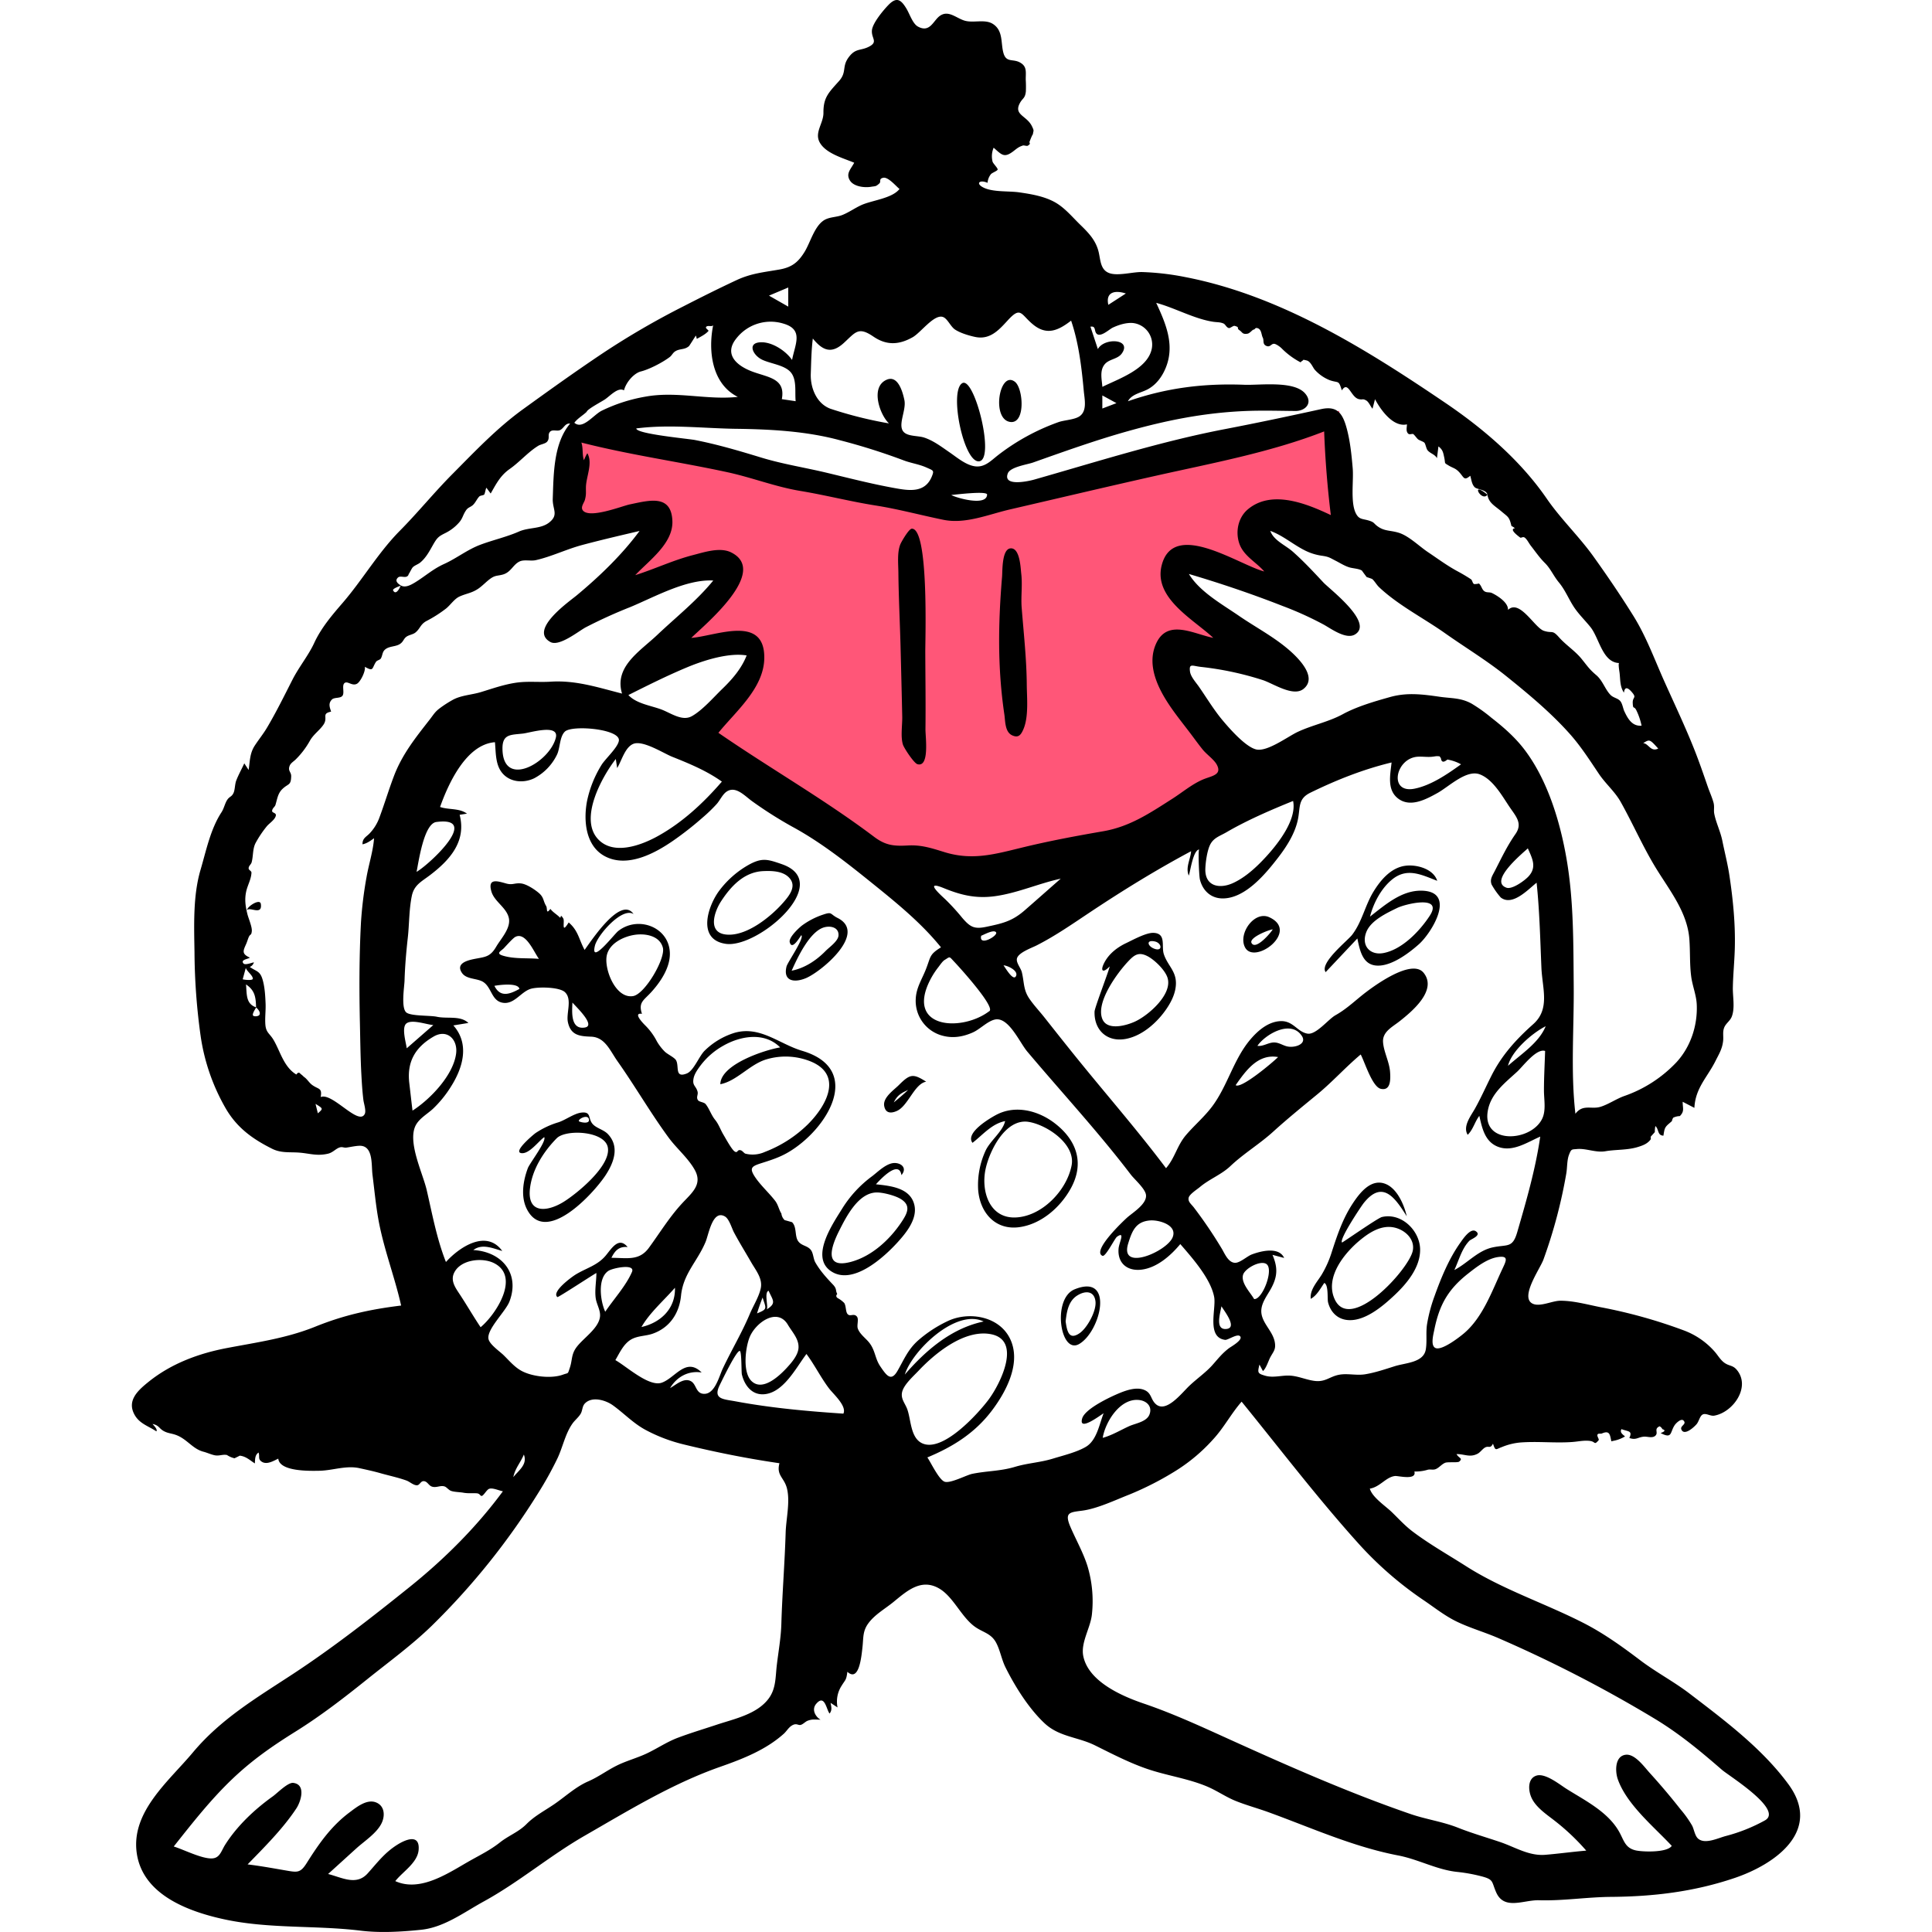 <svg xmlns="http://www.w3.org/2000/svg" xmlns:xlink="http://www.w3.org/1999/xlink" width="1080" height="1080" viewBox="0 0 1080 1080">
  <rect x="0" y="0" width="1080" height="1080" fill="#333333" stroke="none"/>
  <defs>
    <clipPath id="clip-problem">
      <rect width="1080" height="1080"/>
    </clipPath>
  </defs>
  <g id="problem" clip-path="url(#clip-problem)">
    <rect width="1080" height="1080" fill="#fff"/>
    <g id="Master_Doodles_Studying" data-name="Master/Doodles/Studying" transform="translate(-141.273 -39.624)">
      <path id="Accent" d="M373.321,199.291q-1.66,27.138-3.321,54.274c7.121-2.051,52.418-15.379,49.621-1.865-2.007,9.692-14.743,20.177-21.231,26.925q-8.958,9.32-18.427,18.138,17.385-6.654,35.047-12.568c8.906-2.974,17.878-5.877,27-8.106,3.388-.828,12.535-4.206,15.735-1.9,8.409,6.052-37.219,50.629-43.47,56.912a292.006,292.006,0,0,1,27.092-11.047c6.645-2.313,27.175-11.153,33.056-3.6,6.294,8.077-9.3,26.624-13.624,32.5a299.5,299.5,0,0,1-19.957,24.238c29.284,26.3,63.7,49.713,100.319,64.264,26.853,10.669,53.23,13.385,81.565,7.531,29.11-6.016,57.026-17.552,83.565-30.742A476.715,476.715,0,0,0,751.913,388.7q-9.06-11.022-17.6-22.463c-8.132-10.873-18.127-22.753-22.765-35.7-4.538-12.668,12.488-10.195,20.655-9.507a273.64,273.64,0,0,1,35.21,5.639q-12.292-8.55-24.125-17.748c-10.277-7.976-23.983-16.995-30.71-28.469-5.915-10.09,7.067-7.542,13.07-6.22,14.311,3.153,28.236,8.525,41.886,13.765q14.995,5.757,29.769,12.089-9.16-7.963-17.681-16.639c-7.626-7.752-17.907-17.22-21.326-27.9-6.961-21.741,39.867-5.341,47.863-1.986Q803.94,219.783,801.728,186L615.707,235.5c-6.7,1.784-15.087,5.667-22.075,5.874-6.33.189-13.976-2.661-20.148-3.839L461.275,216.1l-87.954-16.806" transform="translate(88.181 83.275)" fill="#ff5678" fill-rule="evenodd"/>
      <path id="Ink" d="M637.891,42.423c4.612-4.761,7.015-3,10.013,1.893,1.882,3.067,3.524,8.535,6.507,10.164,6.609,3.611,8.472-3.067,11.979-5.783,4.938-3.822,9.412,1.156,14.276,2.516s11.2-1.016,15.593,1.761c6.012,3.8,4.332,10.916,6,16.466,1.592,5.289,5.21,2.949,9.131,5.082,4.081,2.217,3.262,5.266,3.279,9.621a62.01,62.01,0,0,1,.065,6.623c-.424,3.893-1.746,3.626-3.249,6.311-3.819,6.825,3.674,7.07,6.616,13.05,1.5,3.057.766,2.292.536,4.78.09-.977-1.807,3.695-1.536,3.251-1.074,1.758,1,1.407-1.254,2.894-.591.39-2.111-.3-2.789-.08-2.5.828-3.161,1.552-5.319,3.194-5.109,3.889-6.435,2.087-11.011-1.981a12.283,12.283,0,0,0-.593,7.841c.365,1.1,2.918,3.515,2.831,4.365-.073.726-3.117,1.816-3.76,2.594a8.754,8.754,0,0,0-1.885,4.842c-4.539-1.981-6.932.427-2.085,2.741,5.322,2.539,14.027,1.751,19.853,2.594,6.525.942,13.471,2.108,19.361,5.224,5.811,3.077,10.04,8.361,14.7,12.885,4.426,4.3,8.325,8.281,10.053,14.361,1.342,4.73.852,10.759,6.22,12.678,4.793,1.714,13.181-.734,18.243-.608a146.761,146.761,0,0,1,24.273,2.827c53.118,10.295,100.989,40.273,145.287,70.3,21.467,14.55,41.986,32.17,56.7,53.553,7.835,11.389,18.049,21.085,26.128,32.369,7.756,10.836,15.333,21.965,22.371,33.285,7.145,11.493,11.714,24.183,17.23,36.491,5.734,12.8,11.771,25.458,16.927,38.508,2.66,6.734,5,13.564,7.365,20.4,1.013,2.928,2.375,5.86,3.19,8.842.619,2.268.032,4.109.412,6.16.912,4.935,3.465,9.911,4.532,15.217,1.3,6.455,2.949,12.784,3.936,19.308,2.064,13.639,3.452,27.818,3,41.617-.23,7.029-.932,14.038-1.072,21.07-.1,5.071,1.272,11.3-.569,16.187-.935,2.482-3.173,3.709-4.174,5.987-1.1,2.511-.415,4.86-.679,7.524-.456,4.617-2.4,7.609-4.314,11.438-4.485,8.984-11.235,15.054-11.763,26.139l-6.544-3.4c0,3.742,1.122,5.224-1.58,8a8.979,8.979,0,0,0-3.7.9,5.34,5.34,0,0,0-.746,1.9c.266-.187-1.808,1.575-1.618,1.41l-.259.225c-2.243,1.978-2.271,2.823-2.866,6.5-3.459-.083-2.447-3.657-4.5-5.361a16.064,16.064,0,0,0-.295,3.362c-.065.126-2.09,2.309-2.2,2.468-.357.5.272,1.132-.293,1.852-1.792,2.3-4.316,3.2-7.038,4.037-5.922,1.815-12.263,1.34-18.129,2.361-5.293.921-10.852-1.745-15.935-1.231-2.814.284-3.1-.209-4.41,3.274-1.145,3.029-.934,7.148-1.484,10.327a279.38,279.38,0,0,1-12.8,48.22c-1.937,5.268-13.673,21.576-5.679,24.761,4.112,1.639,10.736-1.782,15.135-1.79,7.466-.016,15.229,2.183,22.521,3.621a284.456,284.456,0,0,1,46.9,13.109,42.816,42.816,0,0,1,16.749,11.6c2.025,2.281,3.441,5.043,5.964,6.639,2.553,1.616,4.366,1.107,6.508,3.667,7.971,9.523-2.022,23.751-12.6,25.606-2.317.408-4.979-1.87-6.828-.4-1.333,1.061-1.836,3.784-3.073,5.2-1.632,1.88-6.953,6.636-8.478,2.925-.88-2.141,3.224-2.826,1.214-4.978-1.325-1.42-4.234,1.519-4.884,2.465-2.812,4.105-1.238,7.986-7.936,4.515q3.751-1.338.992-2.172a3.368,3.368,0,0,0-1.554-1.608c-3.405,1.528-.481,3.458-2.335,5.235-1.7,1.627-4.542.362-6.58.576-3.446.362-4.162,2.014-8,.747,1.906-4.185-.587-3.518-4.4-4.963-1.121,1.891.821,3.034,1.981,4.07a19.134,19.134,0,0,1-6.5,2.466l-1.135.265c-.8-3.582-.82-6.331-5.327-4.363-.5.219-1.831-.081-2.238.346-.924.965,1,2.8.407,3.476-2.566,2.891-1.636.745-4.721.339-3.5-.461-6.518.339-10.045.592-9.641.688-19.362-.487-29.048.279a35.056,35.056,0,0,0-10.186,2.53c-3.574,1.288-3.534,2.5-5.016-1.88-1.585,3.174-2.421.8-4.734,2.333-1.3.861-2.444,2.524-3.789,3.246-4.421,2.369-7.45.14-11.86.253,1.354,2.421,3.765,2.25,1.5,4.189-.831.711-6.313.073-7.789.644-2.077.8-3.477,2.9-5.533,3.626-1.344.476-2.919-.067-4.249.28a23.36,23.36,0,0,1-7.486.991c1.443,5.121-9.115,2.328-10.8,2.516-5.115.567-8.375,6.129-14.107,7.066,1.37,4.872,8.765,9.7,12.209,13.034,3.706,3.582,7.329,7.582,11.432,10.71,9.338,7.12,20.2,13.249,30.137,19.591,20.368,13,43.912,20.671,65.495,31.668,11.383,5.8,21.705,13.223,31.868,20.919,8.99,6.807,18.794,11.91,27.691,18.716,19.643,15.023,40.427,30.564,55.133,50.561,19.048,25.9-7.046,44.645-29.965,52.423-22.829,7.748-45.553,10.407-69.152,10.588-13.494.1-26.8,2.289-40.32,1.882-8.444-.254-19.4,5.762-23.883-4.4-2.727-6.171-1.16-7.177-8.561-9.068a90.691,90.691,0,0,0-13.471-2.4c-11.239-1.223-21.57-7.032-32.728-9.17-25.157-4.821-48.593-15.488-72.539-24.186-6.044-2.194-12.328-3.884-18.292-6.279-5.531-2.222-10.433-5.716-15.915-8.038-10.658-4.511-22.463-6.095-33.409-9.818-10.024-3.409-19.863-8.506-29.331-13.211-9.565-4.751-20.058-4.712-28.231-12.373-8.781-8.23-16.479-20.509-21.826-31.239-2.208-4.427-2.967-9.587-5.3-13.9-2.892-5.333-7.68-5.68-12.215-9.121-7.479-5.669-11.816-16.7-19.788-21.2-10.1-5.7-18.131,1.806-25.433,7.751-4.622,3.761-10.159,6.822-13.8,11.664-3.392,4.51-2.825,8.212-3.4,13.37-.593,5.318-1.88,19.906-8.463,13.9-.585,4.829-1.108,4.339-3.227,7.823a16.227,16.227,0,0,0-2.255,12.116l-3.894-2.57c.393,2.242.981,4-.554,5.971-1.812-2.084-2.642-11.077-7.463-5.449-2.815,3.285-.332,7.317,2.38,8.881-3.161,0-4.42-.437-7.243.621-1.114.417-2.362,1.81-3.651,2.248-1.675.571-2.449-1.339-5.334.545-1.7,1.109-2.817,3.139-4.319,4.484-10.1,9.038-22.981,14.053-35.5,18.447-26.9,9.445-51.183,24.388-75.721,38.491-19.6,11.263-36.61,25.877-56.507,36.8-11.062,6.072-22.09,14.468-34.957,15.809-10.894,1.135-22.919,1.846-33.741.514-25.377-3.122-51.431-.887-76.739-6.44-20.123-4.415-45.237-13.828-48.513-36.955-3.278-23.147,17.987-40.234,31.346-56.2,15.843-18.939,35.625-30.543,56.059-43.96,22.507-14.777,44-31.6,64.987-48.448,19.457-15.616,37.407-33.452,52.294-53.632-2.054-.316-5.712-2.118-7.727-1.361-1.383.519-3.177,4.06-4.206,3.967-.9-.082-.857-1.344-2.734-1.479-2.326-.166-4.759.173-7.474-.331-1.916-.354-5.322-.364-7.044-1.1-1.134-.484-2.335-1.97-3.221-2.315-2.465-.964-4.85.944-7.444-.059-1.733-.672-2.406-2.9-4.408-2.976-1.769-.064-2.177,2.178-3.7,2.292-1.909.142-4.107-1.963-5.9-2.62-4.511-1.652-10.052-2.822-14.635-4.131-3.806-1.089-7.887-1.965-11.71-2.8-7.494-1.645-14.915,1.3-22.344,1.446-5.365.1-22.288.535-23.02-6.774-2.587,1.213-6.383,3.608-9.273,1.689-2.281-1.513-.93-2.905-1.766-5.1-2.141,1.476-1.869,3.825-2.058,6.086-2.822-1.8-4.967-3.98-8.441-4.34q-1.452.771-2.944,1.463a13.389,13.389,0,0,1-4.232-1.842c-2.418-.442-4.2.6-6.588.2-1.986-.336-4.526-1.518-6.468-2.012-6.173-1.572-9.241-7.169-15.485-9.412-2.558-.918-4.47-.872-6.807-2.172-2.673-1.487-2.561-3.2-6.222-3.947.466.654,3.011,3.013,2.131,4.127-4.355-2.941-9.4-4.228-12.2-9.289-4.225-7.64,1.4-13.145,7.157-17.841l.617-.5c12.714-10.255,27.992-15.916,43.876-18.946,16.979-3.238,33.29-5.449,49.423-11.962,16.081-6.494,30.8-9.7,47.957-11.79-3.7-16.5-9.965-32.185-12.867-48.975-1.38-7.983-2.129-16.1-3.152-24.137-.665-5.214.469-15.429-6.287-16.166-2.172-.236-6.336.745-8.338.988-1.4.169-2.185-.558-3.643-.113-2.356.719-3.758,2.878-6.723,3.548-6.179,1.4-10.163-.191-16-.634-5.332-.406-10.047.378-15.127-2.16-11.062-5.529-19.7-11.819-25.96-22.613A113.473,113.473,0,0,1,253.479,619.1,349.8,349.8,0,0,1,250,571.965c-.231-14.927-.9-31.565,3.358-46.042,3.177-10.79,5.555-22.79,11.738-32.247,1.43-2.188,1.867-4.929,3.224-6.969,1.269-1.908,2.509-1.6,3.527-3.893.811-1.824.684-4.785,1.492-6.871,1.266-3.269,3.033-6.409,4.495-9.6q1.21,1.849,2.418,3.7c.772-5.058.6-9.3,3.473-13.683,2.24-3.426,4.764-6.505,6.886-10.094,5.174-8.746,9.535-17.646,14.144-26.692,3.607-7.074,9.009-13.691,12.116-20.434,3.833-8.318,9.679-15.263,15.788-22.324,11.166-12.908,20.024-28.265,32.066-40.433,10.2-10.3,19.188-21.43,29.429-31.738,12.668-12.752,24.913-25.723,39.5-36.267,14.744-10.661,29.608-21.311,44.89-31.515a444.98,444.98,0,0,1,44.95-26.09c9.752-5,19.54-9.9,29.47-14.532,8.131-3.8,15.153-4.409,23.872-5.93,6.989-1.22,10.521-3.949,14.164-9.825,3.218-5.191,5.4-14.022,10.653-17.586,3.04-2.064,7.121-1.754,10.474-3.088,3.7-1.471,7.033-3.9,10.663-5.548,5.956-2.7,17.215-3.691,21.314-9.011-1.834-1.384-6.346-6.921-9.17-6.24-2.654.637-.886,2.074-2.175,3.225-1.968,1.758-2.058,1.379-4.557,1.8-3.716.628-9.711-.09-11.832-3.545-2.341-3.815.411-6.191,2.416-9.9-6.008-2.543-15.917-5.142-19.312-11.392-3.03-5.576,2.163-10.653,2.108-16.531-.08-8.57,2.954-11.315,8.654-17.676,4.56-5.089,1.513-8.027,5.45-13.345,3.969-5.361,6.712-3.424,11.6-6.065,4.915-2.654,1-4.529,1.4-9.016C629.053,52.507,635.048,45.359,637.891,42.423ZM483.863,825.19c-3.85-2.772-11.349-5.155-15.467-1.2-1.781,1.71-1.385,4.045-2.553,5.977-1.238,2.051-3.195,3.512-4.584,5.478-4.021,5.69-5.394,13.172-8.372,19.428a197.138,197.138,0,0,1-10.738,19.347,396.706,396.706,0,0,1-59.356,74.064c-11.306,11.015-24.137,20.32-36.42,30.186-12.831,10.306-25.85,20.348-39.826,29.072-13.04,8.137-24.162,15.846-35.312,26.457-12.135,11.547-22.45,24.735-32.837,37.829,5.435,1.661,15.9,7.039,21.537,6.657,4.309-.29,5.008-4.187,7.233-7.691,6.741-10.614,16.52-19.784,26.69-27.054,2.328-1.663,8.335-7.833,11.352-7.467,7.321.887,4.187,10.524,1.784,14.181-7.417,11.286-17.914,21.735-27.306,31.381,5.318.637,10.6,1.523,15.88,2.437l5.275.915c6.635,1.143,8.3,1.582,11.9-4.136,6.781-10.753,13.582-20.552,23.909-28.278,3.89-2.91,9.83-7.8,15.083-5.48,4.7,2.072,4.79,7.544,2.844,11.537-2.722,5.583-9.561,9.949-14.032,13.986-5.295,4.784-10.557,9.6-15.861,14.379,7.758,1.978,15.767,6.709,22.108-.323,5.423-6.016,9.364-11.465,16.489-15.978,4.7-2.98,12.826-6.416,12,2.917-.634,7.164-8.965,12.161-13.036,17.361,14.234,6.456,30.191-4.895,42.019-11.542,5.774-3.243,11.244-5.932,16.471-10.068,4.943-3.911,10.464-5.842,14.825-10.246,4.651-4.692,10.371-7.575,15.778-11.307,6.142-4.239,11.833-9.58,18.738-12.582,5.769-2.508,10.208-5.94,15.824-8.757,5.43-2.723,11.319-4.238,16.774-6.794,6.1-2.857,11.267-6.5,17.68-8.9,7.128-2.671,14.428-4.852,21.645-7.255,9.829-3.274,22.487-5.814,29-14.651,4.13-5.605,3.732-12.049,4.513-18.61.922-7.758,2.312-15.245,2.543-23.094.5-17.02,1.891-33.99,2.406-51,.23-7.657,2.581-17.111.746-24.629-1.51-6.2-6.07-7.28-4.213-14.165-18.043-2.617-35.6-6.15-53.311-10.456a89.37,89.37,0,0,1-21.824-8.323C495.062,835.055,490.054,829.646,483.863,825.19Zm351.483-2.027c-5.925,6.758-9.894,14.574-16.023,21.171a97.1,97.1,0,0,1-20.179,17.087,171.757,171.757,0,0,1-26.56,13.668c-7.931,3.093-17.777,7.842-26.215,8.987-7.049.956-10.3.818-6.67,9.22,3.115,7.208,7.067,14.16,9.452,21.668a68.2,68.2,0,0,1,2.5,27.178c-.813,7.551-6.334,15.677-4.819,23.234,2.871,14.3,21.739,22.448,33.746,26.535,16.476,5.607,31.962,12.776,47.775,19.942,33.184,15.036,66.925,29.953,101.361,41.812,8.775,3.023,17.886,4.221,26.584,7.666,7.748,3.068,15.6,5.318,23.478,7.981,8.48,2.865,16.156,7.919,25.367,7.159,7.616-.628,15.224-1.7,22.86-2.327a125.541,125.541,0,0,0-17.468-16.57c-4.767-3.753-11.213-7.872-13.479-13.81-1.5-3.929-1.7-9.946,3.006-11.53,4.971-1.673,13.076,4.973,16.889,7.373,10.461,6.576,23.186,12.833,29.458,24.018,2.682,4.787,3.276,8.971,9.152,10.358,3.848.908,17.709,1.371,20.232-2.513-9.926-10.671-25.121-23.018-30.141-37.182-1.577-4.449-1.729-13.158,4.563-13.761,5.047-.484,10.28,6.875,13.144,10.029,6.046,6.654,11.823,13.475,17.375,20.547a60.312,60.312,0,0,1,6.456,9.072c1.087,2.085,1.509,5.684,3.351,7.269,3.837,3.3,11.054-.3,15.422-1.467a94.155,94.155,0,0,0,21.972-8.772c10.428-5.967-20.276-24.934-24.025-28.189-12.043-10.454-23.52-20.009-37.2-28.342A739.267,739.267,0,0,0,979.23,955.5c-7.9-3.483-16.5-5.85-24.188-9.667-6.148-3.049-11.748-7.453-17.391-11.312a200.006,200.006,0,0,1-36.41-31.425C878,877.364,857.216,850.059,835.347,823.163ZM487.234,453.62c.831-6.533-26.281-8.868-30.214-5-2.932,2.886-2.631,9.042-4.3,12.683A29.275,29.275,0,0,1,439.863,474.7c-5.9,2.829-13.555,2.289-17.912-3.057-3.828-4.7-3.447-11.446-4-17.12-16.194,1.2-26.167,23.514-30.677,36.207,4.91,1.688,10.624.527,15.039,3.719l-4.1.651c3.853,14.775-5.342,25.2-16.625,33.778-4.721,3.585-8.812,5.439-10.093,11.524-1.577,7.5-1.406,15.743-2.256,23.376-.9,8.079-1.577,15.893-1.825,24.021-.108,3.478-2.04,15.23.974,17.783,2.506,2.124,13.305,1.6,17.059,2.408,5.915,1.27,13.107-.817,17.665,3.466l-8.408,1.383c9.223,10.381,5.355,23.679-1.344,34.213a63.074,63.074,0,0,1-10.062,12.4c-3.423,3.179-8.371,5.736-10.123,10.321-3.625,9.484,4.5,25.926,6.639,35.136,3.134,13.529,5.609,27.214,10.741,40.185,7.51-8.338,22.632-18.434,31.486-6.165-5.179-1.446-11.27-4.3-16.184-.512,15.943.89,26.189,13.073,20.214,28.746-2.116,5.553-12.805,15.558-11.728,20.941.627,3.127,6.306,6.944,8.564,9.179,3,2.964,5.827,6.328,9.517,8.455,5.945,3.429,16.994,4.73,23.559,2.318,3.224-1.184,2.545-.024,3.838-3.858,1.419-4.2.746-7.29,3.534-11.2,3.7-5.2,12.329-10.459,13.3-17.134.51-3.536-1.882-7.084-2.361-10.485-.653-4.639.367-9.484.367-14.149-2.188,1.159-21.394,13.794-21.795,13.467-3.525-2.878,8.077-11.305,10.208-12.6,6.021-3.675,12.132-5.023,16.819-10.612,3.24-3.864,7.235-10.841,12.23-4.741-4.777-.486-7.113,2.01-9.055,6.013,8.713,0,15.488,1.854,20.941-5.592,6.135-8.379,11.417-17.1,18.491-24.768,5.414-5.866,11.688-10.58,7.168-18.753-3.659-6.618-10.2-12.042-14.666-18.14-10.1-13.772-18.662-28.652-28.518-42.61-4.208-5.959-6.958-13.472-14.783-13.764-6.355-.238-11.381-.691-12.963-8.12-1.064-5.009,2.589-12.712-1.639-16.745-3.1-2.959-15.311-3.1-19.252-1.842-5.542,1.767-9.309,9.086-15.883,7.684-5.969-1.273-5.9-8.594-10.58-11.563-3.335-2.118-9.255-1.365-11.782-4.94-3.537-5,1.968-6.879,6.093-7.756,6.455-1.371,9.368-.874,12.931-6.957,2.774-4.741,8.493-10.57,7.035-16.353-1.448-5.746-8.059-8.941-9.685-14.565-2.24-7.738,3.583-5.762,8.209-4.476,3.636,1.013,4.625-.355,8.195-.039,3.1.274,7.626,3.269,9.926,5.2,3.161,2.653,2.447,4.42,4.291,7.471.789,1.3-.24,5.063,2.335,1.57,1.5,1.979,3.726,3.158,5.138,4.653,1.134,1.2-.015-2.664,2.077.714.968,1.565-1.351,9.262,3.04,2.219,5.394,4.647,5.625,9.342,8.885,15.344,3.828-5.17,20.231-30.439,27.371-20.031-6.372-4.07-20.115,11.658-21.6,17.682-2.753,11.17,10.7-6.346,12.976-8.16,11.179-8.917,28.981-2.186,28.922,12.836-.029,7.824-5.252,15.584-10.311,21.168-4.307,4.756-7.424,5.734-5.288,12.243-5.274-.786.573,5.227,1.745,6.391a35.1,35.1,0,0,1,6.578,8.979,27.593,27.593,0,0,0,4.448,5.77c1.424,1.407,5.267,3.188,6.222,4.733,2,3.238-.979,10.286,6.065,7.466,3.918-1.57,6.873-9.761,10.065-12.825a41.042,41.042,0,0,1,16.682-9.918c14.281-4.045,24.862,6.246,37.742,10.073,34.707,10.313,13.977,44.067-7.89,56.793-4.729,2.752-9.389,4.252-14.491,5.87-5.658,1.79-7.385,2.633-4.128,7.637,3.1,4.761,7.817,8.933,11.324,13.448,1.833,2.361,2.121,4.986,3.573,7.221a5.96,5.96,0,0,0,1.815,3.67q2.07.572,4.136,1.161c2.613,2.522,1.553,7.381,3.138,10.159,1.779,3.117,5.226,2.739,7.3,5.258,1.509,1.834,1.388,4.978,2.6,7.1,2.656,4.63,6.057,8.39,9.788,12.313,2.393,2.517,1.316,3.215,2.434,5.284q-1.337,1.565.771,2.607A15.1,15.1,0,0,1,613.2,768c1.087,1.683.743,4.75,1.794,6.095,1.448,1.852,3.55-.585,5.278,1.489,1.228,1.477-.137,4.8.512,6.677,1.021,2.958,4.053,5.167,6.012,7.456,3.838,4.489,3.438,9.081,6.508,13.63,3.594,5.322,6.117,8.808,9.715,2.54,3.556-6.2,5.715-11.68,11.205-16.7a71,71,0,0,1,16.4-10.862c12.31-6.1,30.773-2.928,36.13,11.669,4.749,12.947-3.346,27.977-10.9,38.009-9.493,12.615-21.78,20.345-36.183,26.331,1.839,2.583,6.471,12.514,9.671,13.582,3.231,1.078,12.165-3.748,15.477-4.422,8.141-1.66,15.659-1.443,23.784-3.882,7.16-2.149,14.141-2.424,21.265-4.614,5.681-1.746,13.129-3.517,18.308-6.528,6.233-3.624,7.587-12.62,10.034-18.833-2.146,1.339-14.218,10.5-11.982,2.879,1.621-5.524,16.226-12.233,20.661-14.071,3.939-1.634,9.309-3.5,13.548-2.028,4.655,1.617,3.891,5.221,6.8,7.976,5.782,5.483,14.449-5.866,18.831-10.045,4.159-3.967,9.211-7.454,12.908-11.594,3.149-3.527,5.5-6.646,9.405-9.558.914-.682,7.243-4.2,6.332-6.259-1.091-2.465-6.947,1.878-8.564,1.674-10.6-1.339-4.922-17.4-6.148-23.961-1.919-10.272-12.3-21.9-18.935-29.584-5.3,6.383-12.919,13.141-21.48,14.265-8.022,1.053-13.729-3.474-13.015-11.783.285-3.342,3.907-9.955-.881-6.582-1.279.9-6.394,11.438-8.141,10.66-6.13-2.729,12.126-19.9,13.848-21.414,3.278-2.881,11.182-7.668,10.484-12.693-.486-3.5-6.468-8.661-8.481-11.3-18.183-23.86-38.594-45.877-57.9-68.8-4.348-5.162-10.555-19.815-18.312-17.814-4.172,1.078-8.154,5.416-12.147,7.179-5.138,2.268-10.423,3.277-15.971,2.017A20.121,20.121,0,0,1,653.2,597.682c.342-5.9,3.307-10.417,5.459-15.726,3.034-7.48,1.816-8.57,8.635-12.763-11.256-13.95-25.583-25.469-39.478-36.667-13.813-11.131-28.1-22.342-43.723-30.805a228.206,228.206,0,0,1-22.01-13.942c-4.4-3.077-9.5-9.168-14.708-5.578-2.2,1.52-3.633,4.792-5.422,6.822a87.166,87.166,0,0,1-7.937,7.656,180.717,180.717,0,0,1-16.288,12.787c-10.291,7.138-25.586,15.4-38.135,8.9-11.034-5.713-12.232-20.058-10.164-30.923a62.537,62.537,0,0,1,8.038-20.124C479.5,463.918,486.745,457.461,487.234,453.62ZM434.111,852.728c-1.88,4.588-4.845,7.575-5.894,12.628C431.186,861.573,436.29,858.291,434.111,852.728Zm260.313-67.422c-14.648-2.216-30.662,11-39.763,20.664-2.892,3.072-8.323,7.807-9.154,12.065-.71,3.633,1.7,6.024,2.911,9.3,2.1,5.7,1.779,15.458,7.8,18.815,11.6,6.465,32.448-17.023,37.858-24.372C700.429,813.159,713.068,788.128,694.424,785.306Zm83.939,36.975c-10.782-1.5-19.191,12.1-20.672,21.109,5.225-1.423,9.892-4.3,14.789-6.523,3.488-1.578,9.654-2.4,11.3-6.406C785.589,826.05,782.482,822.852,778.362,822.281ZM554.839,794.818c-1.813-.481-9.845,16.288-11.178,18.964-4.034,8.107,1.873,7.913,8.924,9.225,19.887,3.7,39.981,5.5,60.143,6.849,2.069-4.218-5.712-11.056-7.947-14-4.676-6.15-8.043-13.1-12.694-19.352-5.806,7.653-12.914,21.911-23.942,22.526-6.74.377-10.738-5.152-12.162-11.085C555.668,806.629,555.914,795.1,554.839,794.818Zm-8.32-75.181c-6.961-4.017-9.055,10.019-10.85,14.284-4.684,11.131-12.463,17.633-13.7,30.023-.978,9.781-6.258,17.848-15.84,21.22-4.11,1.446-8.731,1.071-12.5,3.512-3.969,2.571-6.054,7.352-8.362,11.26,6.033,3.339,18.745,15.124,25.91,12.624,7.562-2.636,13.515-14.477,22.327-5.7-7.359-1.19-13.906,2.39-17.65,8.713,3.252-1.777,7.753-6.065,11.712-3.812,3.136,1.785,2.6,6.993,7.367,7.034,6.018.05,8.351-9.838,10.322-14.015,4.886-10.353,10.733-20.1,15.184-30.69,1.885-4.482,5.1-9.546,6.1-14.3,1.147-5.452-2.75-10-5.35-14.534-3.193-5.561-6.616-11.053-9.627-16.717C550.323,726.2,548.907,721.015,546.518,719.637Zm35.191,60.548c-5.834-9.882-17.945-1.3-21.335,6.817-2.374,5.679-4.151,19.557.953,24.6,6.109,6.042,15.451-2.692,19.667-7.242,2.548-2.751,6.116-6.8,6.6-10.743C588.236,788.412,584.157,784.333,581.71,780.185ZM919.171,465.848c-15.77,3.818-30.633,9.686-45.378,16.888-7.186,3.51-5.536,8.318-7.036,15.232-1.668,7.7-6.22,14.853-10.958,21-7,9.086-18.3,22.8-30.908,22.883-6.621.042-11.248-4.237-12.843-10.5-.534-2.1-1.079-16.787-.417-16.882-3.455.5-4.9,12.024-5.813,14.612-1.96-4.5.958-9.145,1.294-13.629-19.486,10.407-38.021,21.833-56.344,34.017-9.894,6.58-19.519,13.313-30.13,18.7-2.6,1.317-9.8,3.848-10.831,7.071-.763,2.4,2.087,5.4,2.695,7.914,1.373,5.663.745,9.74,4.241,14.817,2.553,3.708,5.7,7.019,8.485,10.549,7.439,9.417,14.882,18.815,22.484,28.1,15.221,18.6,30.947,36.805,45.382,56.035,5.044-5.821,6.13-12.673,11.246-18.621,4.658-5.42,10.228-10.148,14.522-15.876,8.709-11.617,11.994-26.529,21.552-37.673,4.228-4.93,10.019-9.841,16.837-10.04,6.976-.205,9.2,6.023,14.908,6.988,4.795.812,11.58-7.983,15.625-10.268,5.753-3.254,9.7-6.985,14.809-11.11,6.012-4.854,27.823-21,34.53-12.577,7.786,9.774-6.7,21.651-13.243,26.865-4.237,3.375-9.851,5.984-9.472,11.819.354,5.456,3.527,11.009,3.926,16.725.28,4.011.448,10.676-5.186,9.4-4.832-1.1-9.056-15.246-11.238-19.2-8.416,7.055-15.76,15.284-24.238,22.267-8.371,6.9-16.647,13.6-24.68,20.892-7.709,7-16.406,12.124-23.947,19.269-4.99,4.728-11.751,7.218-17.064,11.71-1.417,1.2-5.783,3.962-6.232,5.909-.526,2.3,1.47,3.59,2.993,5.6a250.768,250.768,0,0,1,15.567,23c1.618,2.726,3.581,7.676,7.346,7.808,2.74.1,6.776-3.688,9.322-4.65,5.067-1.916,15.171-4.537,18.15,1.93l-6.521-1.723c2.882,6.8,2.928,11.682-.512,18.261-2.516,4.807-6.772,9.514-5.534,15.271,1.186,5.517,6.416,9.644,7.357,15.445.639,3.928-.766,5.018-2.489,8.172-1.111,2.036-2.366,6.372-4.179,7.793q-.973-1.807-1.944-3.618c-1.034,4.471-1.254,4.969,3.3,6.259,4.508,1.277,9.032-.292,13.568-.088,4.847.22,9.32,2.419,14.1,2.982,5.865.693,8.183-2.369,13.343-3.417,4.765-.969,9.868.5,14.785-.307,5.671-.929,11.111-2.8,16.575-4.523,6.036-1.906,16.072-1.943,17.323-9.333.777-4.588-.046-9.517.717-14.227a86.694,86.694,0,0,1,4.109-15.447c3.674-10.249,8.123-21.126,14.485-30.033,1.294-1.81,5.629-8.451,8.644-6.4,3.449,2.341-2.605,4.337-3.592,5.348-4.272,4.376-5.854,10.948-8.4,16.342,7.344-3.8,13.111-10.883,21.454-12.659,8.315-1.771,11.064.587,13.716-8.55,5.1-17.578,10.221-35.219,12.846-53.374-7.32,3.189-15.534,8.918-23.8,5.607-7.183-2.878-8.719-10.412-10.246-17.2-2.548,3.272-3.459,7.684-6.516,10.586-2.9-4.735,1.838-10.634,4.083-14.656,3.361-6.021,6.147-12.331,9.254-18.479,5.816-11.509,13.781-20.235,23.323-28.735s5.042-19.953,4.555-31.585c-.665-15.88-1.033-31.642-2.68-47.473-4.671,3.677-13.506,13.361-20.048,8.27a41.2,41.2,0,0,1-5.133-7.3c-1.023-2.881.358-4.715,1.807-7.528,3.768-7.316,6.829-13.89,11.533-20.625,4.2-6.01.253-9.9-3.371-15.29-4.112-6.117-9.224-15.329-16.57-18.1-7.468-2.821-17.272,6.89-23.631,10.425-6.419,3.569-15.34,8.377-22.158,2.982C916.494,481.01,918.464,472.644,919.171,465.848Zm-228.053,312.5c-15.449-7.43-39.893,16.324-44.037,29.646C658.825,794.448,673.113,782.125,691.118,778.352Zm289.856-29.1c2.178-4.658,4.039-7.88-2.424-6.907-6,.9-11.981,5.586-16.637,9.249-11.249,8.85-16.076,17.579-18.867,31.453-.551,2.733-2.287,9.111.868,10.2,3.719,1.282,13.491-6.37,15.791-8.33C970.18,775.988,975.3,761.371,980.974,749.249Zm-239,11.127c22.37-9.128,14.72,23.438,2.585,30.539C733.936,797.131,729.261,765.562,741.974,760.376Zm11.676,6.711c-.68-5.767-5.438-6.175-10.032-3.362-4.808,2.941-5.893,8.331-6.539,13.594l-.113.955c.775,5.6,1.914,10.673,7.825,6.6C749.035,781.956,754.282,772.443,753.65,767.087Zm70.414,2.733c-.6,3.735-3.695,13.078,2.5,12.727C833.455,782.158,825.564,772.422,824.063,769.82Zm-406.71-24.139c-6.624-3.287-18.831-1.945-22.292,5.6-2.054,4.472.925,8.4,3.328,12.057,3.947,6,7.53,12.243,11.546,18.209C418.424,774.524,432.413,753.155,417.353,745.681Zm101.222,13.8c-6.142,7.047-14.081,13.891-18.721,21.954C510.648,779,518.953,771.069,518.575,759.486Zm378.887-47.113c3.926-5.951,10.294-14.228,18.456-10.875,6.465,2.657,10.334,11.775,11.74,18.055-6.6-10.515-13.611-20.645-24.17-7.267-1.282,1.625-13.736,20.188-12.022,21.91.181.182,19.928-13.683,22.291-14.242,10.978-2.6,21.309,7.689,21.373,18.194.06,10.055-7.423,19.011-14.375,25.544-6.6,6.2-17.247,15.329-27.115,13.724-5.294-.862-8.717-4.782-9.971-9.791-.5-1.995.345-9.827-2.111-10.822-2.2,3.133-4.058,6.936-7.553,8.879-.635-5.1,3.666-9.535,6.125-13.562a58.139,58.139,0,0,0,5.636-12.711C888.85,729.917,891.91,720.784,897.462,712.373Zm-329.9,52.59c-1.15,2.91-2.181,5.874-3.112,8.863C570.544,771.356,569.535,771.172,567.562,764.963Zm-73.039-14.252c2.139-4.908-10.726-2.255-13.128-.672-6.346,4.187-4.464,17.186-1.789,22.849C484.337,765.856,491.141,758.474,494.523,750.711Zm76.4,10.459c-2.6.855-.076,9.048-1.008,10.362l-.078.084.222-.139c5.3-3.387,3.287-4.913,1-10Zm349.344-35.438c-7.125-1.315-13.655,2.942-18.882,7.282-8.445,7.01-19.276,20.195-14.28,32.305,8.423,20.413,41.87-16.085,43.921-26.566C932.33,732.1,926.319,726.848,920.271,725.732Zm-71.237,20.381c-3.532-2.014-11.966,2.706-12.9,6.217-1.222,4.591,4.182,9.9,6.187,13.472C846.923,766.394,853.723,748.791,849.033,746.114ZM641.54,689.744l.424.025c3.852.369,6.227,3.263,3.217,6.753-1.4-8.811-11.885,2.492-14.252,5.129,8,.879,19.2,1.889,21.471,11.513,1.853,7.836-4.6,15.682-9.472,21.025-7.617,8.353-25.325,24.551-37.491,15.78-11.255-8.114,1.606-26.6,6.649-34.772a65.13,65.13,0,0,1,16.793-18.126c3.354-2.572,8.436-7.747,13.084-7.3Zm-9.976,16.476c-10.39-.072-17.213,13.5-21.191,21.4-4.5,8.927-8.727,21.366,6.325,17.463,11.627-3.016,21.684-12.2,28.28-21.968,3.472-5.138,5.863-9.561-.229-13.278C641.659,707.949,635.091,706.243,631.564,706.22Zm165.185,25.152c2.91-6.962-7.6-9.835-12.351-9.527-8.232.536-10.29,5.881-12.471,12.941C767,750.724,793.445,739.279,796.749,731.373ZM698.2,662.817c10.736-5.687,23.534-2.37,32.8,4.8,12.229,9.462,16.632,22.293,8.818,36.41-5.853,10.57-16.578,19.974-28.847,21.6-13.4,1.777-22.055-8.264-22.92-21.187a45.865,45.865,0,0,1,4.1-21.429c2.535-5.656,9.73-10.88,10.99-16.688-7.491,1.487-12.469,7.687-18.234,12.154C680.63,672.905,694.681,664.681,698.2,662.817Zm-231.956-1.238c5.8-.68,3.528,3.344,6.411,6.461,2.191,2.37,6.087,3.062,8.445,5.556,6.623,7,3.377,15.86-1.312,23-6.7,10.215-33.5,39.459-43.971,18.98-3.582-7.007-2.121-15.885.508-22.91,1.052-2.812,10.617-15.135,9.167-17.377-3.282,2.377-8.265,9.355-12.616,8.964-5.374-.483,6.76-10.516,7.682-11.173a47.1,47.1,0,0,1,12.993-6.12C457.442,665.657,462.245,662.048,466.245,661.578Zm249.972,5.176c-12.83-1.992-21.823,16.085-24.022,26.49-2.579,12.2,2.151,27.506,16.761,26.949,14.67-.561,28.612-14.993,31.346-29.064C742.645,679.069,726.3,668.318,716.217,666.755ZM481.057,681.077c-1.648-9.292-23.456-10.342-28.582-5.148-7.3,7.4-13.719,17.377-14.95,28.1-1.627,14.191,9.575,13.132,18.752,7.48C463.408,707.114,482.895,691.448,481.057,681.077Zm96.334-55.939c-8.76-8.817-22.2-6.478-31.982-.846a40.87,40.87,0,0,0-12.17,10.471c-1.631,2.146-3.78,5.036-4.272,7.745-.751,4.13,1.333,3.99,2.242,7.33.477,1.754-.881,3,.186,4.718.712,1.141,3.361,1.094,4.327,2.265,2.014,2.431,3.073,6.033,5.249,8.72s3,5.547,4.77,8.488c1.113,1.849,4.6,8.305,6.238,9.3,1.875,1.148,1.215-1.407,3.491-.652.916.3,1.808,1.72,2.572,1.873a16.568,16.568,0,0,0,10.775-.986,69.8,69.8,0,0,0,24.01-15.391c11.523-11.462,20.012-29.108-.4-35.946a37.423,37.423,0,0,0-23.087-.3c-9.135,2.883-16.3,12.031-25.4,13.785C544.094,634.515,569.2,626.431,577.391,625.138ZM1005,627.133c-4.817-1.657-12.437,8.628-15.549,11.5-6.73,6.222-14.571,12.055-16.418,21.562-3.77,19.4,24.018,17.9,30.338,4.792,2.237-4.64.994-10.7.984-15.641C1004.34,641.953,1004.775,634.526,1005,627.133Zm-534.516,38.1c-.665-2.884-6.222-.092-5.586,1.214C466.248,667.133,471.15,668.11,470.485,665.237Zm28.3-328.795c-10.713,2.511-21.42,5-32.052,7.839-8.709,2.328-17.284,6.532-25.964,8.48-2.789.628-6.487-.466-9.027.729-3.7,1.74-4.8,6.013-9.34,7.3-2.52.714-3.923.466-5.922,1.617-2.651,1.529-5.2,4.523-7.9,6.337-3.736,2.509-6.711,2.633-10.529,4.392-2.761,1.272-5,4.689-7.362,6.616a72.045,72.045,0,0,1-11.125,7.086c-3.361,1.885-3.387,4.2-6.074,6.383-1.372,1.117-3.688,1.324-5.1,2.4-1.65,1.262-1.541,2.7-3.61,4.04-2.5,1.619-6.227,1.037-8.5,3.3-1.365,1.361-1.148,3.068-2.1,4.743-.474.838-2.142,1.022-2.693,1.852-2.455,3.7-1.176,5.69-6.306,2.8.639,2.25-2.357,8.372-4.342,9.481-2.6,1.454-5.085-1.484-6.741-.531-2.038,1.174-.039,5.459-1.391,7.267-1.18,1.575-4.562.742-5.894,2.1-2.113,2.159-1.259,4.22-.456,6.77-5.65,1.159-1.487,3.2-4.272,7.3-2.137,3.152-5.466,5.274-7.553,8.923a46.471,46.471,0,0,1-7.906,10.441c-1.116,1.127-2.861,2.066-3.452,3.655-1.088,2.928.943,3.32.876,5.86-.137,5.206-1.577,3.884-4.891,7.04-2.631,2.508-2.887,5.653-3.905,8.925-.37,1.192-1.716,1.712-1.864,3.316-.109,1.185,2.339,1,2.092,2.578-.375,2.374-3.8,4.4-5.19,6.2a59.949,59.949,0,0,0-6.262,9.417c-1.564,3.311-1.152,7-2.066,10.49-.358,1.363-1.735,2.012-1.7,3.487.021,1.009,1.614,1.357,1.574,2.4-.143,3.724-2.2,7-2.968,10.624-.945,4.472-.363,8.182.689,12.474.627,2.558,2.757,7.281,2.471,9.683-.3,2.519-.821,1.234-1.728,3.263-.415.928-.881,2.573-1.37,3.673-1.725,3.89-2.755,5.635,2.027,7.758-1.121.849-5.384,1.133-3.578,3.263.919,1.084,4.617-.424,5.834-.641a4,4,0,0,1-2.323,2.588c3.811,2.617,5.767,2.216,7.189,7.127,1.225,4.229,1.481,9.046,1.659,13.414.156,3.872-.424,7.8-.127,11.658.342,4.425,2.279,4.924,4.285,8.124,3.9,6.225,5.775,15.478,13.038,19.82q1.241-1.849,2.361-.324a11.319,11.319,0,0,1,1.8,1.572c1.805,1.132,2.931,3.292,4.661,4.562,3.573,2.62,5.712,1.454,4.785,6.783,6.446-2.822,21.291,16.409,24.642,9.408.854-1.784-.528-5.835-.766-7.738-.586-4.714-.876-9.476-1.134-14.219-.515-9.533-.609-19.083-.819-28.627-.411-18.73-.4-37.383.573-56.1a218.713,218.713,0,0,1,3.118-25.591c1.215-7.079,3.726-14.723,4.215-21.825-2.015,1.433-3.967,2.92-6.461,3.4-.078-3.582,2.291-4.154,4.281-6.421a25.336,25.336,0,0,0,5.158-8.483c2.882-7.727,5.239-15.644,8.18-23.361,4.625-12.14,12.155-21.483,19.938-31.448,2.181-2.793,2.814-4.2,5.591-6.316a64.631,64.631,0,0,1,7.271-4.7c4.8-2.649,10.563-2.775,15.78-4.368,6.593-2.015,13.054-4.311,19.916-5.281,6.31-.889,12.652-.126,18.991-.532,14.151-.906,26.376,3.186,39.987,6.649-4.57-15.029,10.031-23.641,19.721-32.824,10.544-9.991,22.052-19.071,31.271-30.382-15.145-.809-32.892,9.245-46.52,14.9a272.112,272.112,0,0,0-24.809,11.278c-4,2.146-14.749,10.926-19.7,8.208-12.329-6.773,10.545-22.632,14.719-26.111C476.4,361.825,488.94,349.786,498.784,336.442Zm352.582-.055c1.921,5.38,8.413,7.945,12.546,11.592,6.126,5.407,11.586,11.309,17.16,17.268,3.587,3.835,28.447,22.6,17.622,29.061-4.979,2.972-13.333-3.233-17.468-5.527a188.98,188.98,0,0,0-22.945-10.4c-17.13-6.716-34.758-12.682-52.4-17.891,6.043,9.957,18.458,16.841,27.847,23.307,8.838,6.085,18.478,11.17,26.769,18.018,4.866,4.019,18.152,15.982,9.408,22.942-5.726,4.559-16.924-3.049-22.65-4.929a174.684,174.684,0,0,0-34.805-7.415c-4.669-.546-6.627-2.144-5.942,2.744.394,2.816,3.491,6.205,5.01,8.4,4.325,6.246,8.359,12.975,13.235,18.781,3.815,4.542,12.66,14.684,18.636,16.207,6.173,1.572,17.73-7.159,23.294-9.773,8.178-3.841,17.328-5.609,25.206-9.9,7.91-4.3,17.634-7.127,26.464-9.6,9.485-2.661,18.269-1.508,27.72-.143,6.6.954,11.774.491,17.846,3.836a86.933,86.933,0,0,1,11.029,7.868c6.826,5.305,13.3,10.973,18.556,17.892,12.942,17.04,19.964,40.467,23.525,61.3,4,23.387,3.745,47.036,3.96,70.678.215,23.591-1.777,48.086.95,71.529,4.089-5.465,8.8-2.418,13.756-3.819,4.482-1.265,9.3-4.687,13.911-6.23a73.023,73.023,0,0,0,28.678-18.6c8.019-8.62,11.989-20.594,11.487-32.353-.23-5.369-2.38-10.309-3.091-15.618-.933-6.978-.516-14.066-1.049-21.072-1.132-14.909-10.951-27.078-18.489-39.326-7.4-12.02-13.1-25.226-19.972-37.443-3.151-5.6-8.454-10.112-12.1-15.546-5.036-7.5-9.964-15.2-15.959-21.988-10.607-12.01-23.551-22.774-36.022-32.79-10.837-8.7-22.811-15.915-34.095-23.888-11.927-8.428-26.156-15.628-36.794-25.688-1.466-1.386-2.359-3.238-3.866-4.582q-1.508-.6-3.061-1.055-1.391-1.8-2.691-3.654c-1.7-1.1-5.094-1.2-7.038-1.8-2.727-.835-5.223-2.475-7.652-3.7-3.12-1.573-3.592-2.2-7.551-2.772a30.468,30.468,0,0,1-10.145-3.258C863.77,343.734,858.225,338.87,851.366,336.387ZM317.656,656.7c.487,1.97.873,3.543,1.3,5.268C321.988,659.365,321.988,659.365,317.656,656.7Zm326.06-10.492c6.3-6.32,8-6.535,15.285-1.916-6.57,1.158-10.065,13.52-16.347,16.343-3,1.348-6.3,1.6-7.1-2.728C634.669,653.168,640.969,648.963,643.716,646.206ZM396.241,628.592c1.026-7.943-5.028-13.9-12.546-9.541-10.549,6.114-15.008,14.387-13.621,26.048.611,5.123,1.158,10.254,1.8,15.372C381.747,654.155,394.679,640.694,396.241,628.592ZM648.9,648.931c-3.881,1.717-6.07,3.018-7.983,6.94C643.669,653.63,646.313,651.374,648.9,648.931Zm206.825-18.408c-11.181-1.94-17.875,7.368-23.706,15.7C834.912,648.543,852.765,633.521,855.726,630.524ZM1005.312,613.3c-7.409,3.739-19,13.639-21.058,22.117C991.629,628.835,1001.578,622.535,1005.312,613.3Zm-621.8-.665c-3.605-.215-11.938-3.367-15.05-.9-2.871,2.279-.15,10.921.174,13.893Zm485.536,6.143c-6.139-9.453-20.514-.882-24.867,5.457,3.1.553,6.282-2,9.539-1.868,2.533.1,4.439,1.5,6.769,2.128C864.833,625.662,872.009,623.329,869.052,618.775Zm-83.361-57.681.423,0c7.275.325,4.269,7.393,5.746,11.9,2.112,6.449,7.063,9.434,6.76,16.861-.2,4.842-2.361,9.366-4.995,13.32-5.207,7.809-13.734,15.547-23.2,17.234-10.3,1.837-17.625-4.983-17.283-15.339.076-2.266,8.844-24.88,8.395-25.186-3.678,3.9-5.4,2.663-2.988-2.039,2.6-5.076,7.3-8.68,12.288-11.04,3.6-1.7,11.15-5.894,15.273-5.711ZM461.27,600.054c-.243,5.154-1.145,15.328,6.986,13.95C474.6,612.93,462.986,602.148,461.27,600.054ZM782.552,574.04c-4.956-2.473-7.367-.5-10.922,3.325-5.779,6.21-17.919,22.559-14.146,31.879,2.716,6.711,13.409,3.675,18.267,1.441,7.6-3.495,21.349-15.485,18.089-24.745C792.322,581.626,786.508,576.015,782.552,574.04Zm-107.767,3.3c-3.125-3.287-2.224-3.049-5.474-1.078-1.163.706-2.616,2.884-3.433,3.936a44.339,44.339,0,0,0-6.078,10.322c-9.957,24.333,19.628,25.529,34.323,14.47C698.55,603.341,677.481,580.174,674.784,577.339Zm-390.334,25.5c-.342.655-2.475,3.74-1.663,4.533.652.638,2.895.4,3.429-.338C287.241,605.611,285.3,603.486,284.451,602.837Zm-5.668-12.908c.544,5.053-.31,10.811,5.638,12.781C284.273,597.062,283.753,593.2,278.783,589.929Zm233.04-20.522c-1.761-6.836-10.014-8.124-15.943-7.18-6.116.973-13.8,4.658-15.363,11.258-1.777,7.492,4.773,24.62,14.687,22.947C501.811,595.316,513.378,575.449,511.823,569.407Zm-80.193,23.035c-.616-3.672-11.569-2.213-13.98-1.728C420.9,597.292,426.077,595.507,431.629,592.442Zm169.946-41.6c4.989-1.686,3.637-.218,7.926,1.931,16.8,8.419-8.942,29.9-17.635,33.6-6.448,2.742-13.025,1.856-10.906-6.525.569-2.25,10.124-15.924,8.255-17.447-1.09,1.4-5.238,8.679-6.472,3.928-.68-2.614,4.881-7.751,6.667-9.2A42.444,42.444,0,0,1,601.575,550.842Zm-322.911,29.88q-.86,3.16-1.722,6.318c.627.272,5.715.885,5.671-.347C282.543,584.832,279.368,582.674,278.664,580.722Zm423.583-1.456c1.082,1.423,5.453,9.062,6.973,6C710.756,582.186,704.264,579.26,702.247,579.266Zm224.292-55.626c6.217-.969,15.976,1.5,18.15,8.359-8.812-3.367-16.748-7.548-25.119-.815-6.151,4.948-10.52,13.217-12.451,20.818,8.551-6.617,17.8-14.907,29.268-14.475,19.245.728,5.194,23.585-1.945,29.929-5.529,4.912-14.151,11.338-21.711,11.915-9.467.721-11.156-7.722-12.689-15.137q-8.864,9.411-17.73,18.821c-3.583-5.086,12.239-17.527,14.794-20.852,5.581-7.264,7.2-16.391,11.944-24.136C913.026,531.577,918.677,524.867,926.539,523.641ZM610,562.6c.313-4.338-4.028-5.619-7.835-4.641-8.265,2.12-15.236,17.339-18.358,24.3,7.38-1.473,13.845-5.789,19.024-11.079C604.877,569.1,609.777,565.739,610,562.6ZM442.54,575.635c-2.814-3.765-7.362-15.364-13.247-12.246-1.333.708-5.14,4.994-6.29,6.215-1.476,1.57-4.907,2.938-.617,4.239C428.871,575.81,435.878,575.043,442.54,575.635Zm497.966-24.093c7.747-11.856-13.635-6.614-18.221-4.361-5.782,2.838-14.6,6.912-17.191,13.363-3.064,7.633,1.968,13.288,9.6,11.827C925.085,570.381,934.908,560.11,940.506,551.542Zm-89.719.815c17.245,7.88-8.3,26.922-13.54,16.841C833.254,561.51,842.5,548.573,850.787,552.357ZM786.9,565.922c-5.074-1.144-4.213,2.541-.506,3.986C791.336,571.837,790.851,566.813,786.9,565.922Zm65.842-6.759c-1.85.074-13.55,4.594-11.828,7.657C843.273,571.023,851.813,560.853,852.738,559.163Zm-293.3-35.9c7.751-4.381,10.883-3.331,18.858-.575C607.825,532.9,565,569.845,547,567.236c-16.413-2.377-9.967-21.385-3.575-29.835A53.213,53.213,0,0,1,559.439,523.267ZM698.076,560.8c-1.292-1.82-6.965,1.469-8.31,1.906C688.264,569.019,699.385,562.646,698.076,560.8Zm-115.945-30.83c-3.577-3.5-9.561-3.59-14.177-3.39-10.7.464-18.1,8.43-23.622,16.914-3.679,5.645-7.736,17.31,2.657,18.526,11.395,1.334,25.223-9.984,32.031-17.751C582.617,540.17,587.015,534.749,582.132,529.973Zm152.086.841c-12.25,2.659-23.833,7.913-36.257,9.719-10.866,1.581-19.327-.437-29.2-4.472-10.835-4.428-2.331,3.263,1.113,6.452a122.99,122.99,0,0,1,9.307,10.211c4.426,5.142,6.706,6.417,13.411,5.005,9.032-1.9,14.41-3.054,21.518-9.245C720.836,542.625,727.5,536.691,734.217,530.815ZM279.325,548.541c-.043-2.109,7.3-6.863,7.759-3.589C288.048,551.776,280.539,546.112,279.325,548.541ZM995.34,513.865c-2.735,2.591-22.1,18.365-11.943,21.988,3.164,1.13,10.159-3.957,12.3-6.282C1000.459,524.418,997.9,519.623,995.34,513.865Zm-131.218-26.5c-12.23,4.947-25.754,10.782-37.141,17.426-3.905,2.276-7.535,3.171-9.455,7.482-1.489,3.344-2.322,9.23-2.458,12.889-.371,10.011,8,11.578,15.654,8.01,7.082-3.3,13.38-9.246,18.6-14.98C855.784,511.106,866.273,497.73,864.122,487.368ZM374.134,527.006c7.271-4.22,36.154-31.146,11.063-27.884C378.223,500.03,375.316,521.276,374.134,527.006Zm507.347-246.22c-30.035,11.733-62.677,17.747-94.056,24.783-27.192,6.095-54.339,12.528-81.495,18.809-12.124,2.8-24.864,8.343-37.286,5.816-12.743-2.592-25.071-5.972-37.94-8-14.1-2.226-27.937-5.8-42.014-8.131-13.959-2.315-26.918-7.459-40.688-10.446-27.2-5.9-54.7-9.685-81.729-16.6,1.067,3.232.35,6.659,1.417,9.89a26.964,26.964,0,0,1,1.9-3.939c3.235,5.553-.731,13.22-.785,19.19-.026,2.959.213,3.97-.56,6.867-.438,1.637-2.507,3.973-1.228,5.813,3.491,5.02,22.078-2.374,26.239-3.235,10.827-2.239,23.349-5.927,23.886,9.328.44,12.532-12.991,21.936-20.763,30.21,10.878-3.432,21.174-8.364,32.247-11.212,6.241-1.6,15.081-4.6,21.3-1.534,21.638,10.658-14.944,40.666-22.225,47.819,13.768-1.026,41.152-13.337,40.813,11.338-.23,16.769-15.928,29.72-25.653,41.718,28.8,19.844,59.1,37.092,87.008,58.112,6.486,4.886,11.1,5.3,18.986,4.864,7.51-.411,13.278,1.531,20.358,3.716,15.531,4.792,27.933,1.229,43.127-2.478,15.241-3.719,30.112-6.5,45.556-9.17,15-2.591,26.1-10.118,38.79-18.223,5.544-3.54,10.749-7.981,16.811-10.626,4.855-2.118,11.1-2.477,8-8.34-1.536-2.907-5.673-5.736-7.866-8.437s-4.218-5.508-6.3-8.283c-3.934-5.247-8.1-10.344-11.8-15.758-6.829-9.995-13.5-23.18-7.962-35.3,6.406-14.017,21.014-5.3,31.923-3.16-10.985-10.314-33.451-22.151-28.846-40.476,6.522-25.945,43.156-.277,57.357,3.364-4.666-5.4-11.738-8.734-14.047-15.91-2.121-6.592-.467-14.343,4.9-18.832,13.409-11.221,33.094-3.044,46.359,3.227Q882.358,304.266,881.481,280.786ZM517.075,462.679c-4.889-1.948-16.441-9.443-21.816-7.21-4.668,1.94-6.538,9.58-8.988,13.5q-.384-2.534-.766-5.066c-7.68,9.872-20.721,33.347-9.873,44.868,8.634,9.168,24.063,3.377,33.217-1.673,13.913-7.674,25.622-18.6,35.96-30.546C536.343,470.511,526.682,466.51,517.075,462.679Zm428.962-.243c-2.232-.3-2.486.122-4.894.272s-4.793-.215-7.24-.082c-12.551.691-16.6,20.775-1.944,17.883,9.273-1.831,18.479-8.172,26.042-13.626a23.858,23.858,0,0,0-7.639-2.671q-3.16,2.7-3.618-.75ZM451.992,451.981c1.926-7.89-14.359-2.76-18.3-2.3-6.906.809-11.637.127-11.536,8.55C422.431,480.837,448.623,465.781,451.992,451.981ZM650.98,335.169c9.585-.3,7.5,61.642,7.531,69.03.058,14.336.269,28.687.1,43.022-.048,4.249,2.412,21.505-4.472,19.589-1.967-.547-7.512-9.01-8.125-10.962-1.389-4.432-.284-11.027-.386-15.654q-.435-19.747-.948-39.493c-.364-13.711-1.076-27.442-1.206-41.155-.045-4.753-.754-11.363,1.172-15.822C645.261,342.305,649.329,335.222,650.98,335.169Zm417.255,122.918c-4.79-5.278-4.79-5.278-8.423-3.044C1062.888,455.254,1063.957,460.129,1068.235,458.087ZM706.1,346.17c5.35-.54,5.693,11.069,6.038,13.955.786,6.576-.236,12.888.256,19.173,1.119,14.323,2.738,28.64,2.851,43.017.056,7.254,1.163,17.981-1.9,25-1.334,3.05-2.7,5-6.265,3.361-4.1-1.887-3.814-7.957-4.354-11.6-3.862-26.05-3.481-51.02-1.288-77.116C701.7,358.826,701.26,346.658,706.1,346.17Zm81.5-137.247c5.35,11.57,10.5,23.5,5.384,36.17-1.966,4.87-5.094,9.258-9.7,11.922-3.752,2.17-9.224,2.715-11.5,6.911,21.542-7.5,42.4-10.084,65.145-9.205,8.486.328,27.638-2.449,33.917,4.846,4.537,5.268.21,9.848-5.469,9.8-9.865-.09-19.522-.4-29.5.091-22.536,1.107-42.8,5.208-64.454,11.288-17.8,5-35.291,11.274-52.7,17.438-3.172,1.122-12.647,2.452-14.056,6.023-3.058,7.741,11.912,4.314,14.6,3.549,35.23-10.026,70.633-21.318,106.655-28.237,18.077-3.473,35.854-7.236,53.85-11.191,9.083-1.994,12.083,2.433,14.356,10.9,1.921,7.164,2.675,14.715,3.31,22.083.6,6.942-1.354,19.026,1.738,25.216,1.768,3.538,3.641,3.042,6.978,4.006,3.5,1.013,2.862,1.559,5.044,3.186,4,2.989,7.077,2.229,11.966,3.721,5.6,1.709,11.459,7.562,16.3,10.8,5.653,3.783,10.831,7.652,16.689,10.793,2.41,1.293,5.117,2.884,7.388,4.4.821.548.828,2.214,1.758,2.685A8.673,8.673,0,0,0,968,365.8c1.468,1.252,1.572,3.264,3.027,4.308,1.342.962,2.9.382,4.244,1.022,3.1,1.485,9.239,5.34,8.982,9.437,6.516-6.264,14.881,10,20.053,11.69,4.865,1.588,4.55-.807,8.423,3.58s8.955,7.559,12.64,12.086c3.332,4.094,4.224,5.711,8.255,9.135,3.568,3.031,4.879,7.886,7.906,11,1.577,1.621,3.685,1.735,5.22,3.188,1.442,1.365,1.724,4.234,2.538,5.98,1.948,4.174,4.363,8.482,9.635,8.064a36.29,36.29,0,0,0-2.646-8.028c-1.621-3.716-2.1-.424-2.3-4.679-.158-3.51,2.473-2.638-.523-6.1-1.8-2.082-3.876-3.61-4.4.354-2.269-3.474-1.976-7.166-2.418-11-.09-.779-.85-5-.3-5.57-9.333-.359-11.036-13.989-16.042-20.178-3.141-3.889-6.743-7.3-9.456-11.545-2.853-4.466-4.7-9.2-8.11-13.309-3.076-3.7-4.633-7.71-7.836-10.88-2.968-2.936-5.055-6.039-7.875-9.651-1.041-1.332-2.082-3.541-3.361-4.513-1.118-.849-1.994.4-2.667-.121-.922-.719-6.378-4.652-2.859-5.154a8.89,8.89,0,0,0-1.948-1.257c-1.233-5.167-1.825-4.943-5.436-8.018-3.872-3.3-7.264-4.8-7.983-9.43-3.4,4.329-9.943-8.407,0-.021-.505-2.884-5.795-2.936-7.072-4.158-1.691-1.616-1.895-4.343-2.528-6.452-3.407,2.85-3.428,1.164-5.788-1.572-2.408-2.791-3.778-2.61-6.4-4.22-2.673-1.635-1.556-.727-2.4-4.6-.591-2.721-.8-4.166-3.206-6.026q-.413,3.294-.829,6.59c-1.214-2.227-3.78-2.6-5.264-4.453-.79-.988-1.142-3.722-1.854-4.295-.808-.651-2.5-1.127-3.428-1.779-.473-.331-1.947-2.343-2.563-2.848-.707-.579-2.168.553-3.071-.443-1.292-1.425-.6-3.421-.6-5.09-7.644,1.754-14.613-7.947-17.842-14.064q-.7,2.661-1.4,5.327c-1.092-1.231-2.058-3.783-3.506-4.616-2.11-1.215-1.839-.22-4.161-.763-4.483-1.048-5.87-10.567-9.485-4.883-1.856-6.042-1.7-3.928-6.785-5.7a22.387,22.387,0,0,1-8.3-5.785c-1.14-1.264-2.333-4.73-4.591-5.243a19.243,19.243,0,0,0-1.945-.411c.533.218-1.694,1.149-1.31,1.536a42.9,42.9,0,0,1-10.8-7.96c-.9-.9-3.024-2.369-4.045-2.46-1.683-.15-2.18,1.94-4.159,1.262-2.647-.907-1.408-3.109-2.281-4.766-.818-1.555-.6-4.717-3.055-5.288-1.349-.313-1.145.76-2.027.832-.692.055-2.116,2.087-3.429,2.3-2.962.494-2.831-.851-4.446-1.9-2.035-1.317.51-1.559-2.708-2.468-.815-.23-2.545,1.4-3.265,1.216-1.491-.373-1.87-2.084-3.073-2.578-1.96-.807-3.38-.6-5.6-.924C808.977,217.941,798.106,211.75,787.6,208.923ZM558.657,406.016c-10.1-1.687-24.1,2.8-33.323,6.649-11.142,4.65-22,10.089-32.787,15.5,4.467,4.826,12.54,5.852,18.406,8.049,5.339,2,11.637,6.779,17.051,3.763,5.961-3.323,12.116-10.508,17.042-15.269C550.617,419.325,555.811,413.327,558.657,406.016ZM365.222,367.05c-1.038.39-4.69,1.683-4.192,2.63C362.591,372.639,364.72,368.409,365.222,367.05Zm94.753-90.641c-2.838-.328-3.468,2.645-5.673,3.662-1.742.8-4.4-.706-5.766,1.159-1.207,1.645.227,3.368-1.429,5.305-.979,1.145-3.591,1.472-4.871,2.248-5.7,3.457-10.464,9.1-15.98,12.965-5.252,3.677-7.545,8.24-10.686,13.764q-1.193-1.614-2.39-3.228c-.417.483-.764,3.1-1.209,3.76-.349.518-2.2.517-2.776,1.122-1.334,1.4-2.067,3.337-3.511,4.723-1.2,1.158-2.691,1.335-3.724,2.772-2.092,2.91-1.9,4.816-4.453,7.479a24.6,24.6,0,0,1-7.035,5.336c-3.941,1.973-4.72,2.472-7.163,6.781-2.048,3.608-3.886,7.156-7.141,9.854-1.165.965-3.255,1.632-4.213,2.7-.542.608-1.867,3.289-1.958,3.364-.458.372-.135,1.008-1.109,1.635-1.39.9-3.866-.483-5.094.624-2.071,1.868-.094,3.461,1.492,4.432,2.533,1.547,5.824-.333,7.949-1.627,5.715-3.483,9.982-7.493,16.23-10.314,7.085-3.2,13.005-8.038,20.368-10.8,7.118-2.672,14.579-4.3,21.555-7.368,5.555-2.441,12.181-1.34,16.88-5.049,5.524-4.36,1.782-7.355,2-13.3C450.76,304.626,450.643,287.449,459.975,276.41Zm233.087,39.724c.1-2.291-18.313.09-20.008.189C674.9,317.612,692.772,323.019,693.062,316.134Zm-140.115-36.8c-18.532-.249-37.526-2.61-55.975-.214-.222,3.062,29.072,5.749,32.775,6.474,12.689,2.485,24.711,6.049,37.047,9.812,12.021,3.668,24.484,5.587,36.69,8.514,12.487,3,24.871,6.181,37.516,8.478,8.079,1.467,17.3,3.124,21.192-6.468,1.39-3.424.8-3.241-3.1-4.991-4.1-1.839-8.688-2.415-12.875-4.043a349.606,349.606,0,0,0-35.429-11.172C592.1,280.657,572.207,279.589,552.947,279.33Zm165.826-58.3c-6.953-5.7-6.733-10.472-14.232-2.253-5.171,5.667-10.079,10.966-18.318,9.161-3.488-.765-8.09-2.133-11.083-4.1-2.385-1.573-4.117-5.85-6.479-6.911-4.958-2.226-12.536,8.588-17.253,11.234-7.732,4.339-14.62,4.567-21.9-.39-8.4-5.715-9.876-2.545-16.5,3.533-6.919,6.351-11.873,4.322-17.362-2.452-.82,6.556-.911,13.172-1.14,19.767-.282,8.045,3.441,16.917,11.3,19.6a226.192,226.192,0,0,0,32.4,8.085c-5.156-4.862-10.614-20.437-1.237-24.427,6.3-2.682,8.934,6.858,9.874,11.433,1.241,6.026-4.625,15,.36,18.426,2.682,1.841,7.59,1.477,10.655,2.482,5.233,1.714,9.763,5.206,14.24,8.281,4.127,2.835,9.112,7.13,14.242,7.8,5.383.7,8.817-3.083,12.756-6.176a122.209,122.209,0,0,1,33.815-18.51c3.384-1.223,9.345-1.309,12.153-3.522,3.985-3.137,2.462-9.437,2.054-13.873-1.209-13.14-2.809-26.827-7.087-39.36C733.012,224.283,726.528,227.389,718.773,221.032Zm-39.638,32.815c6.81-4.169,18.716,42.974,9.371,43.661C679.931,298.137,671.753,258.365,679.135,253.847ZM539.929,221.49c-.927.957-2.975-.17-3.892.838-.749.823,1.624,1.9,1.258,2.32-1.614,1.833-3.921,2.976-6.512,4.412-.138-.615-.3-1.226-.472-1.831-.135-.054-3.548,5.583-3.926,5.905-2.467,2.118-5.008,1.27-7.569,2.824-1.471.892-1.883,2.283-3.133,3.233-4.28,3.256-11.743,6.986-16.093,8.059-3.921.965-8.359,6.034-9.5,10.59-3.283-1.961-7.636,2.976-10.576,5-1.96,1.345-9.925,5.467-10.33,7.035-2.2,2.084-5.013,3.61-6.855,6.067,4.643,4.1,10.607-4.347,15.272-6.706a90.814,90.814,0,0,1,24.489-7.883c17.484-3.189,34.352,2,51.623.137C539.192,254.231,537.045,235.805,539.929,221.49Zm166.028,54c-10.628-1.523-6.037-29.088,2.655-22.447C713.32,256.646,714.712,276.748,705.957,275.494Zm51.525-14.817v7.316h0l7.892-3.01-7.892-4.306ZM579.106,220.494a24.3,24.3,0,0,0-26.12,8.2c-7.349,8.99.13,15.46,9.1,18.739,8.877,3.246,18.4,3.8,16.234,15.318l7.734,1.149c-.534-4.934.736-11.775-2.579-15.959-3.407-4.3-11.567-4.958-16.326-7.322-5.234-2.6-8.529-9.864.187-9.657,6.148.147,13.369,4.994,16.7,9.88C585.786,231.878,590.657,223.807,579.106,220.494Zm195.468-.3c-3.709-.32-7.937,1.016-11.257,2.571-1.944.911-6.592,5.408-8.877,3.54-1.733-1.415-.267-4.616-3.605-4.063l4.15,12.532c3.506-6.536,19.193-5.791,13.4,2.429-2.3,3.271-7.134,3.047-9.627,6.122-2.871,3.541-1.546,8.464-1.254,12.558,9.076-4.516,25.537-9.98,27.658-21.533A12.113,12.113,0,0,0,774.575,220.191Zm-192.66-19.854-10.775,4.544q5.388,3.072,10.775,6.142h0V200.337Zm188.716,3.351c-5.9-1.937-11.417-.975-9.8,6.334Z" fill-rule="evenodd"/>
    </g>
  </g>
</svg>
